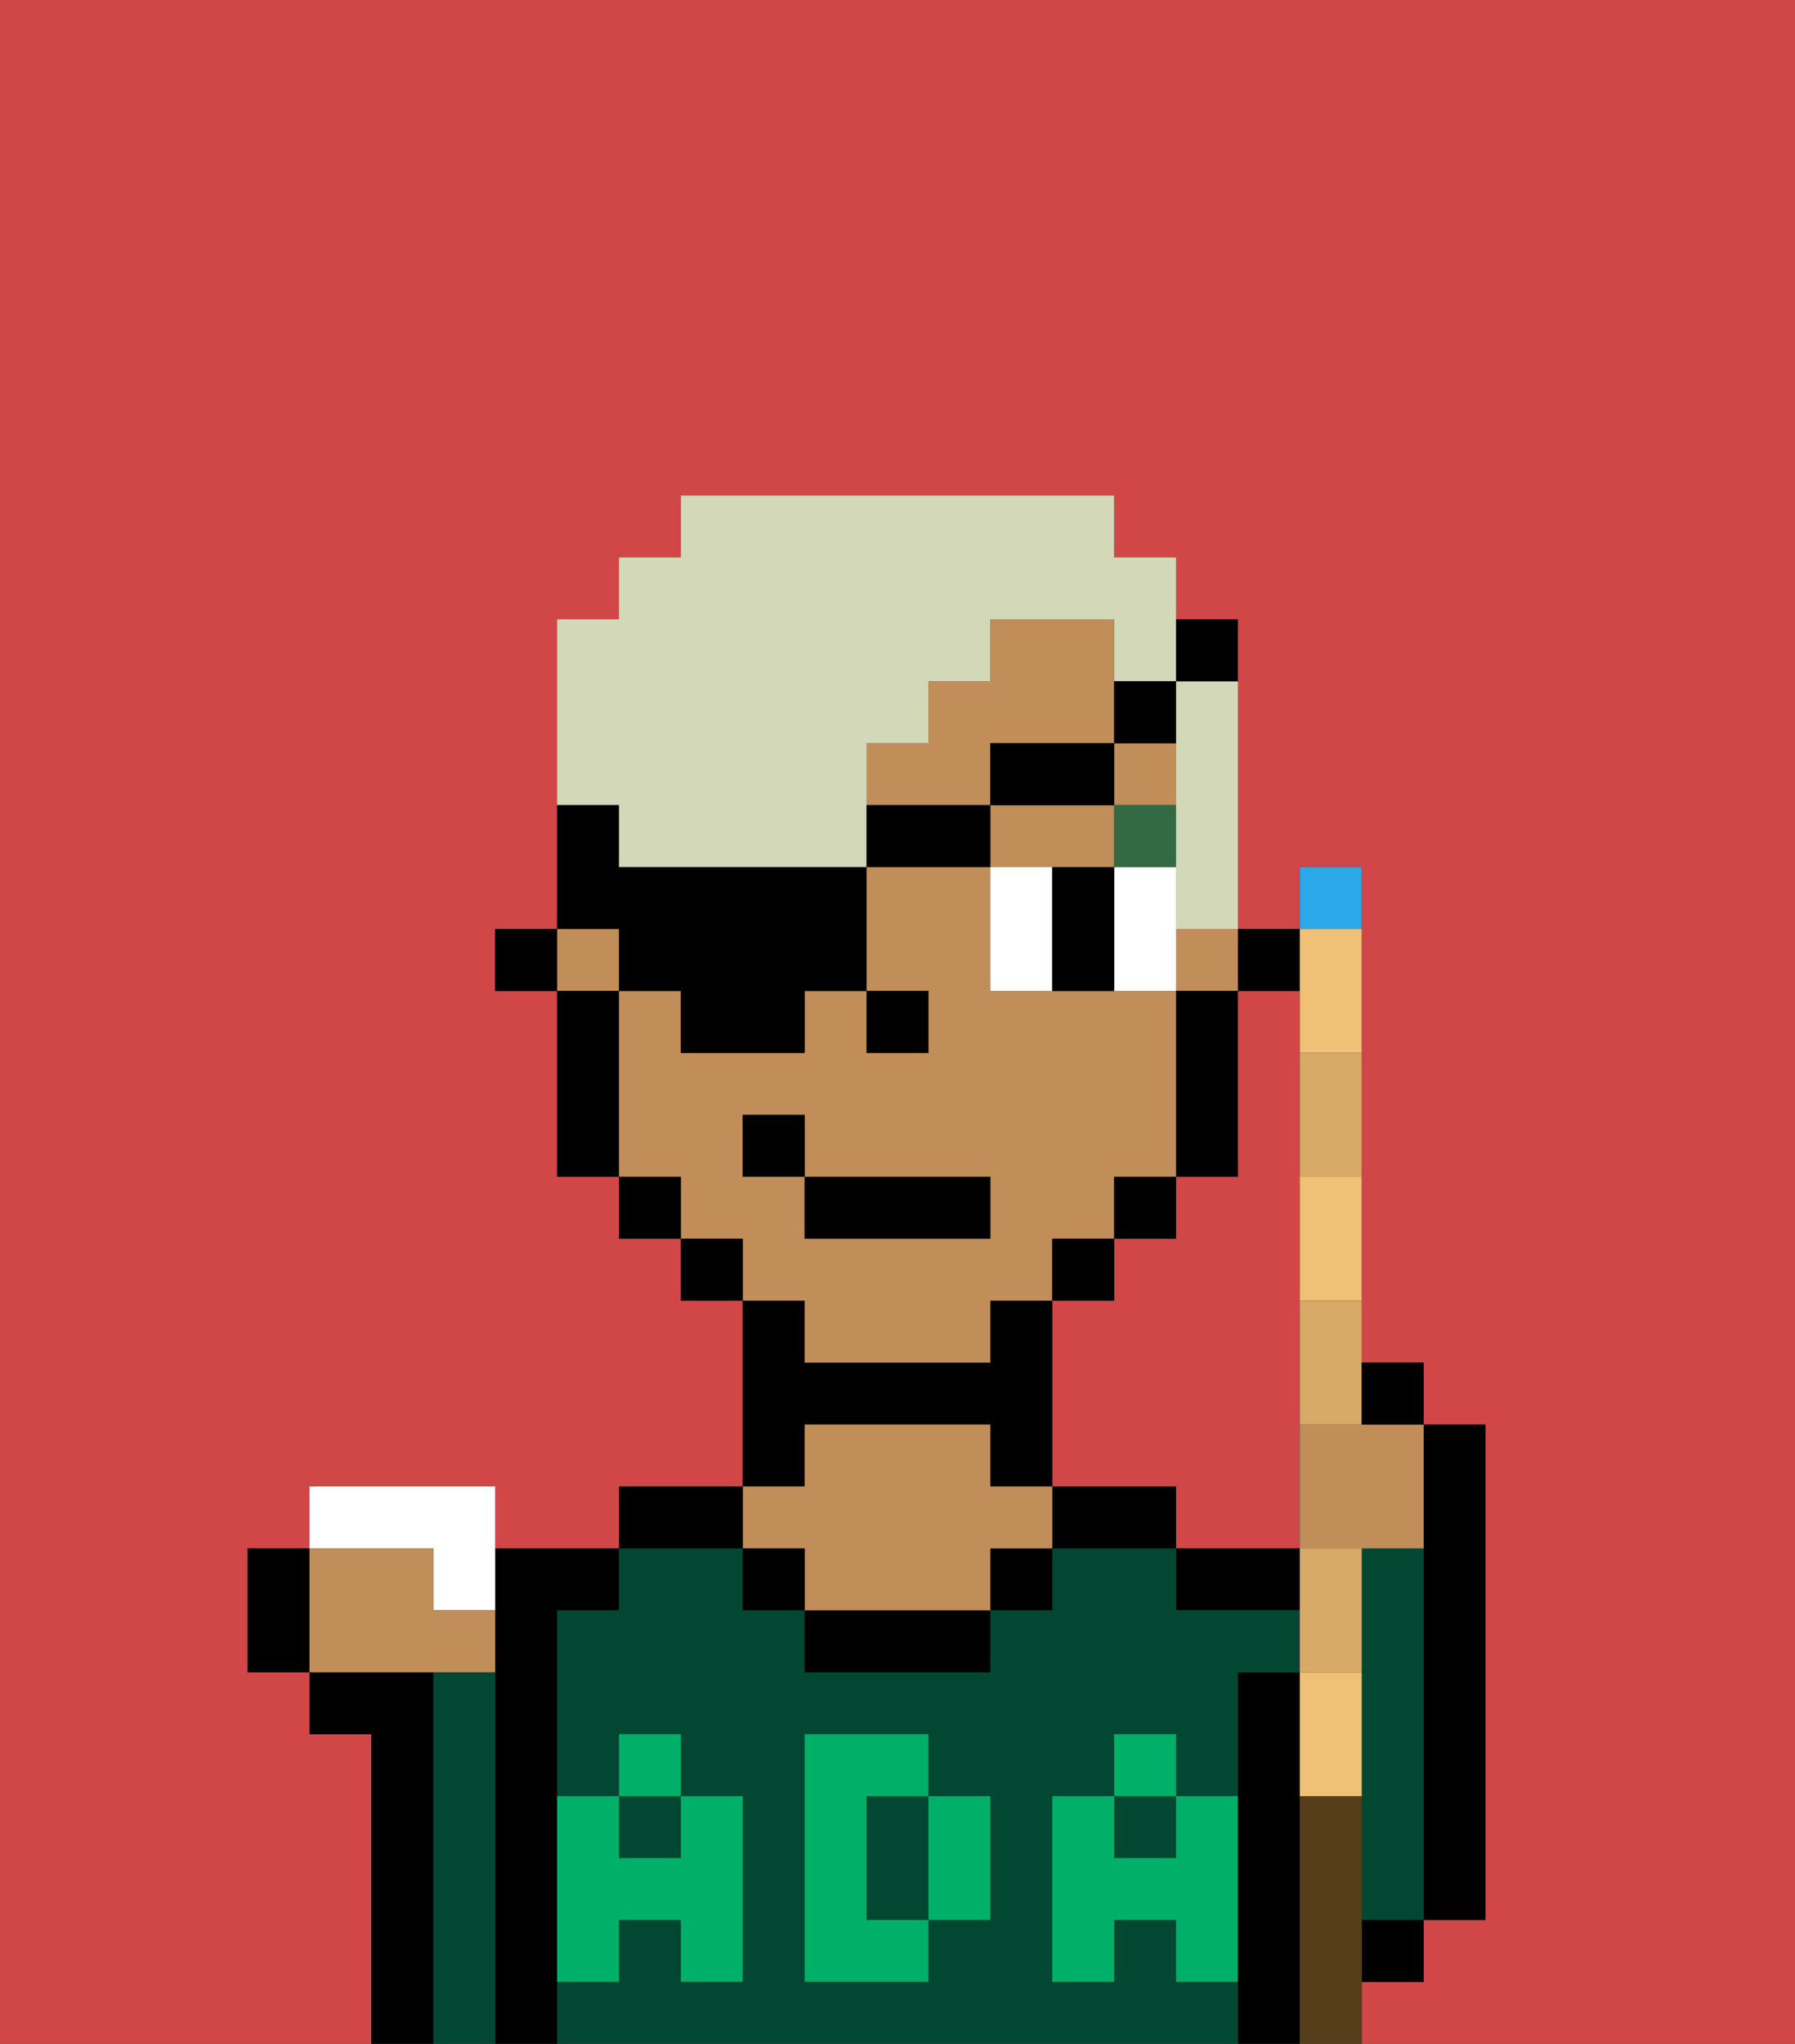 <svg xmlns="http://www.w3.org/2000/svg" viewBox="0 0 29 33"><rect x="0" y="0" width="29" height="33" fill="#333333" stroke="none"/><defs><style>polygon,rect,path{shape-rendering:crispedges;}.ga22-1{fill:#d14646;}.ga22-2{fill:#000000;}.ga22-3{fill:#014731;}.ga22-4{fill:#c18d59;}.ga22-5{fill:#00af68;}.ga22-6{fill:#ffffff;}.ga22-7{fill:#326b43;}.ga22-8{fill:#d2d8b8;}.ga22-9{fill:#efc075;}.ga22-10{fill:#2aa8e8;}.ga22-11{fill:#d8aa68;}.ga22-12{fill:#563e1b;}</style></defs><path class="ga22-1" d="M21,25V16H20v3H19v1H18v1H17v3h2v1h2Z"/><path class="ga22-1" d="M6,32V28H5V27H4V25H5V24H8v1h2V24h2V21H11V20H10V19H9V16H8V15H9V10h1V9h1V8h7V9h1v1h1v5h1V14h1v8h1v1h1v8H23v1H22v1h7V0H0V33H6Z"/><path class="ga22-2" d="M23,29v2h1V23H23v6Z"/><path class="ga22-3" d="M23,25H22v6h1V25Z"/><path class="ga22-2" d="M20,25H19v1h2V25Z"/><path class="ga22-2" d="M21,29V27H20v6h1V29Z"/><rect class="ga22-2" x="22" y="31" width="1" height="1"/><rect class="ga22-3" x="18" y="29" width="1" height="1"/><path class="ga22-3" d="M15,29H14v2h1V29Z"/><path class="ga22-3" d="M19,32V31H18v1H17V29h1V28h1v1h1V27h1V26H19V25H17v1H16v1H13V26H12V25H10v1H9v3h1V28h1v1h1v3H11V31H10v1H9v1H20V32Zm-3-2v1H15v1H13V28h2v1h1Z"/><rect class="ga22-3" x="10" y="29" width="1" height="1"/><path class="ga22-2" d="M18,24H17v1h2V24Z"/><rect class="ga22-2" x="16" y="25" width="1" height="1"/><path class="ga22-2" d="M13,26v1h3V26H13Z"/><path class="ga22-2" d="M13,23h3v1h1V21H16v1H13V21H12v3h1Z"/><path class="ga22-4" d="M13,25v1h3V25h1V24H16V23H13v1H12v1Z"/><rect class="ga22-2" x="12" y="25" width="1" height="1"/><path class="ga22-2" d="M12,24H10v1h2Z"/><path class="ga22-2" d="M9,31V26h1V25H8v8H9V31Z"/><path class="ga22-3" d="M8,27H7v6H8V27Z"/><path class="ga22-2" d="M7,27H5v1H6v5H7V27Z"/><path class="ga22-5" d="M19,30H18V29H17v3h1V31h1v1h1V29H19Z"/><rect class="ga22-5" x="18" y="28" width="1" height="1"/><path class="ga22-5" d="M15,30v1h1V29H15Z"/><path class="ga22-5" d="M14,30V29h1V28H13v4h2V31H14Z"/><path class="ga22-5" d="M9,32h1V31h1v1h1V29H11v1H10V29H9v3Z"/><rect class="ga22-5" x="10" y="28" width="1" height="1"/><rect class="ga22-2" x="20" y="15" width="1" height="1"/><path class="ga22-4" d="M13,22h3V21h1V20h1V19h1V16H16V14H14v2h1v1H14V16H13v1H11V16H10v3h1v1h1v1h1Zm-1-3V18h1v1h3v1H13V19Z"/><rect class="ga22-4" x="18" y="12" width="1" height="1"/><path class="ga22-4" d="M16,12h2V10H16v1H15v1H14v1h2Z"/><rect class="ga22-4" x="9" y="15" width="1" height="1"/><rect class="ga22-4" x="19" y="15" width="1" height="1"/><path class="ga22-4" d="M18,14V13H16v1h2Z"/><path class="ga22-2" d="M20,18V16H19v3h1Z"/><rect class="ga22-2" x="18" y="19" width="1" height="1"/><rect class="ga22-2" x="17" y="20" width="1" height="1"/><rect class="ga22-2" x="11" y="20" width="1" height="1"/><rect class="ga22-2" x="10" y="19" width="1" height="1"/><path class="ga22-2" d="M10,16H9v3h1V16Z"/><rect class="ga22-2" x="8" y="15" width="1" height="1"/><rect class="ga22-2" x="14" y="16" width="1" height="1"/><path class="ga22-6" d="M16,14v2h1V14Z"/><path class="ga22-6" d="M19,14H18v2h1V14Z"/><path class="ga22-2" d="M17,14v2h1V14Z"/><rect class="ga22-7" x="18" y="13" width="1" height="1"/><rect class="ga22-2" x="13" y="19" width="3" height="1"/><rect class="ga22-2" x="12" y="18" width="1" height="1"/><path class="ga22-8" d="M19,12v3h1V11H19Z"/><path class="ga22-8" d="M10,14h4V12h1V11h1V10h2v1h1V9H18V8H11V9H10v1H9v3h1Z"/><path class="ga22-2" d="M10,16h1v1h2V16h1V14H10V13H9v2h1Z"/><path class="ga22-2" d="M14,13v1h2V13Z"/><rect class="ga22-2" x="16" y="12" width="2" height="1"/><path class="ga22-2" d="M19,12V11H18v1Z"/><path class="ga22-2" d="M20,11V10H19v1Z"/><path class="ga22-9" d="M21,27v2h1V27Z"/><path class="ga22-9" d="M21,20v1h1V19H21Z"/><path class="ga22-9" d="M21,17h1V15H21v2Z"/><path class="ga22-10" d="M22,14H21v1h1Z"/><path class="ga22-4" d="M21,23v2h2V23H21Z"/><path class="ga22-11" d="M22,26V25H21v2h1Z"/><path class="ga22-11" d="M21,23h1V21H21Z"/><path class="ga22-11" d="M21,18v1h1V17H21Z"/><path class="ga22-6" d="M7,26H8V24H5v1H7Z"/><path class="ga22-4" d="M8,27V26H7V25H5v2H8Z"/><path class="ga22-12" d="M22,31V29H21v4h1V31Z"/><path class="ga22-2" d="M23,23V22H22v1Z"/><path class="ga22-2" d="M4,25v2H5V25Z"/></svg>